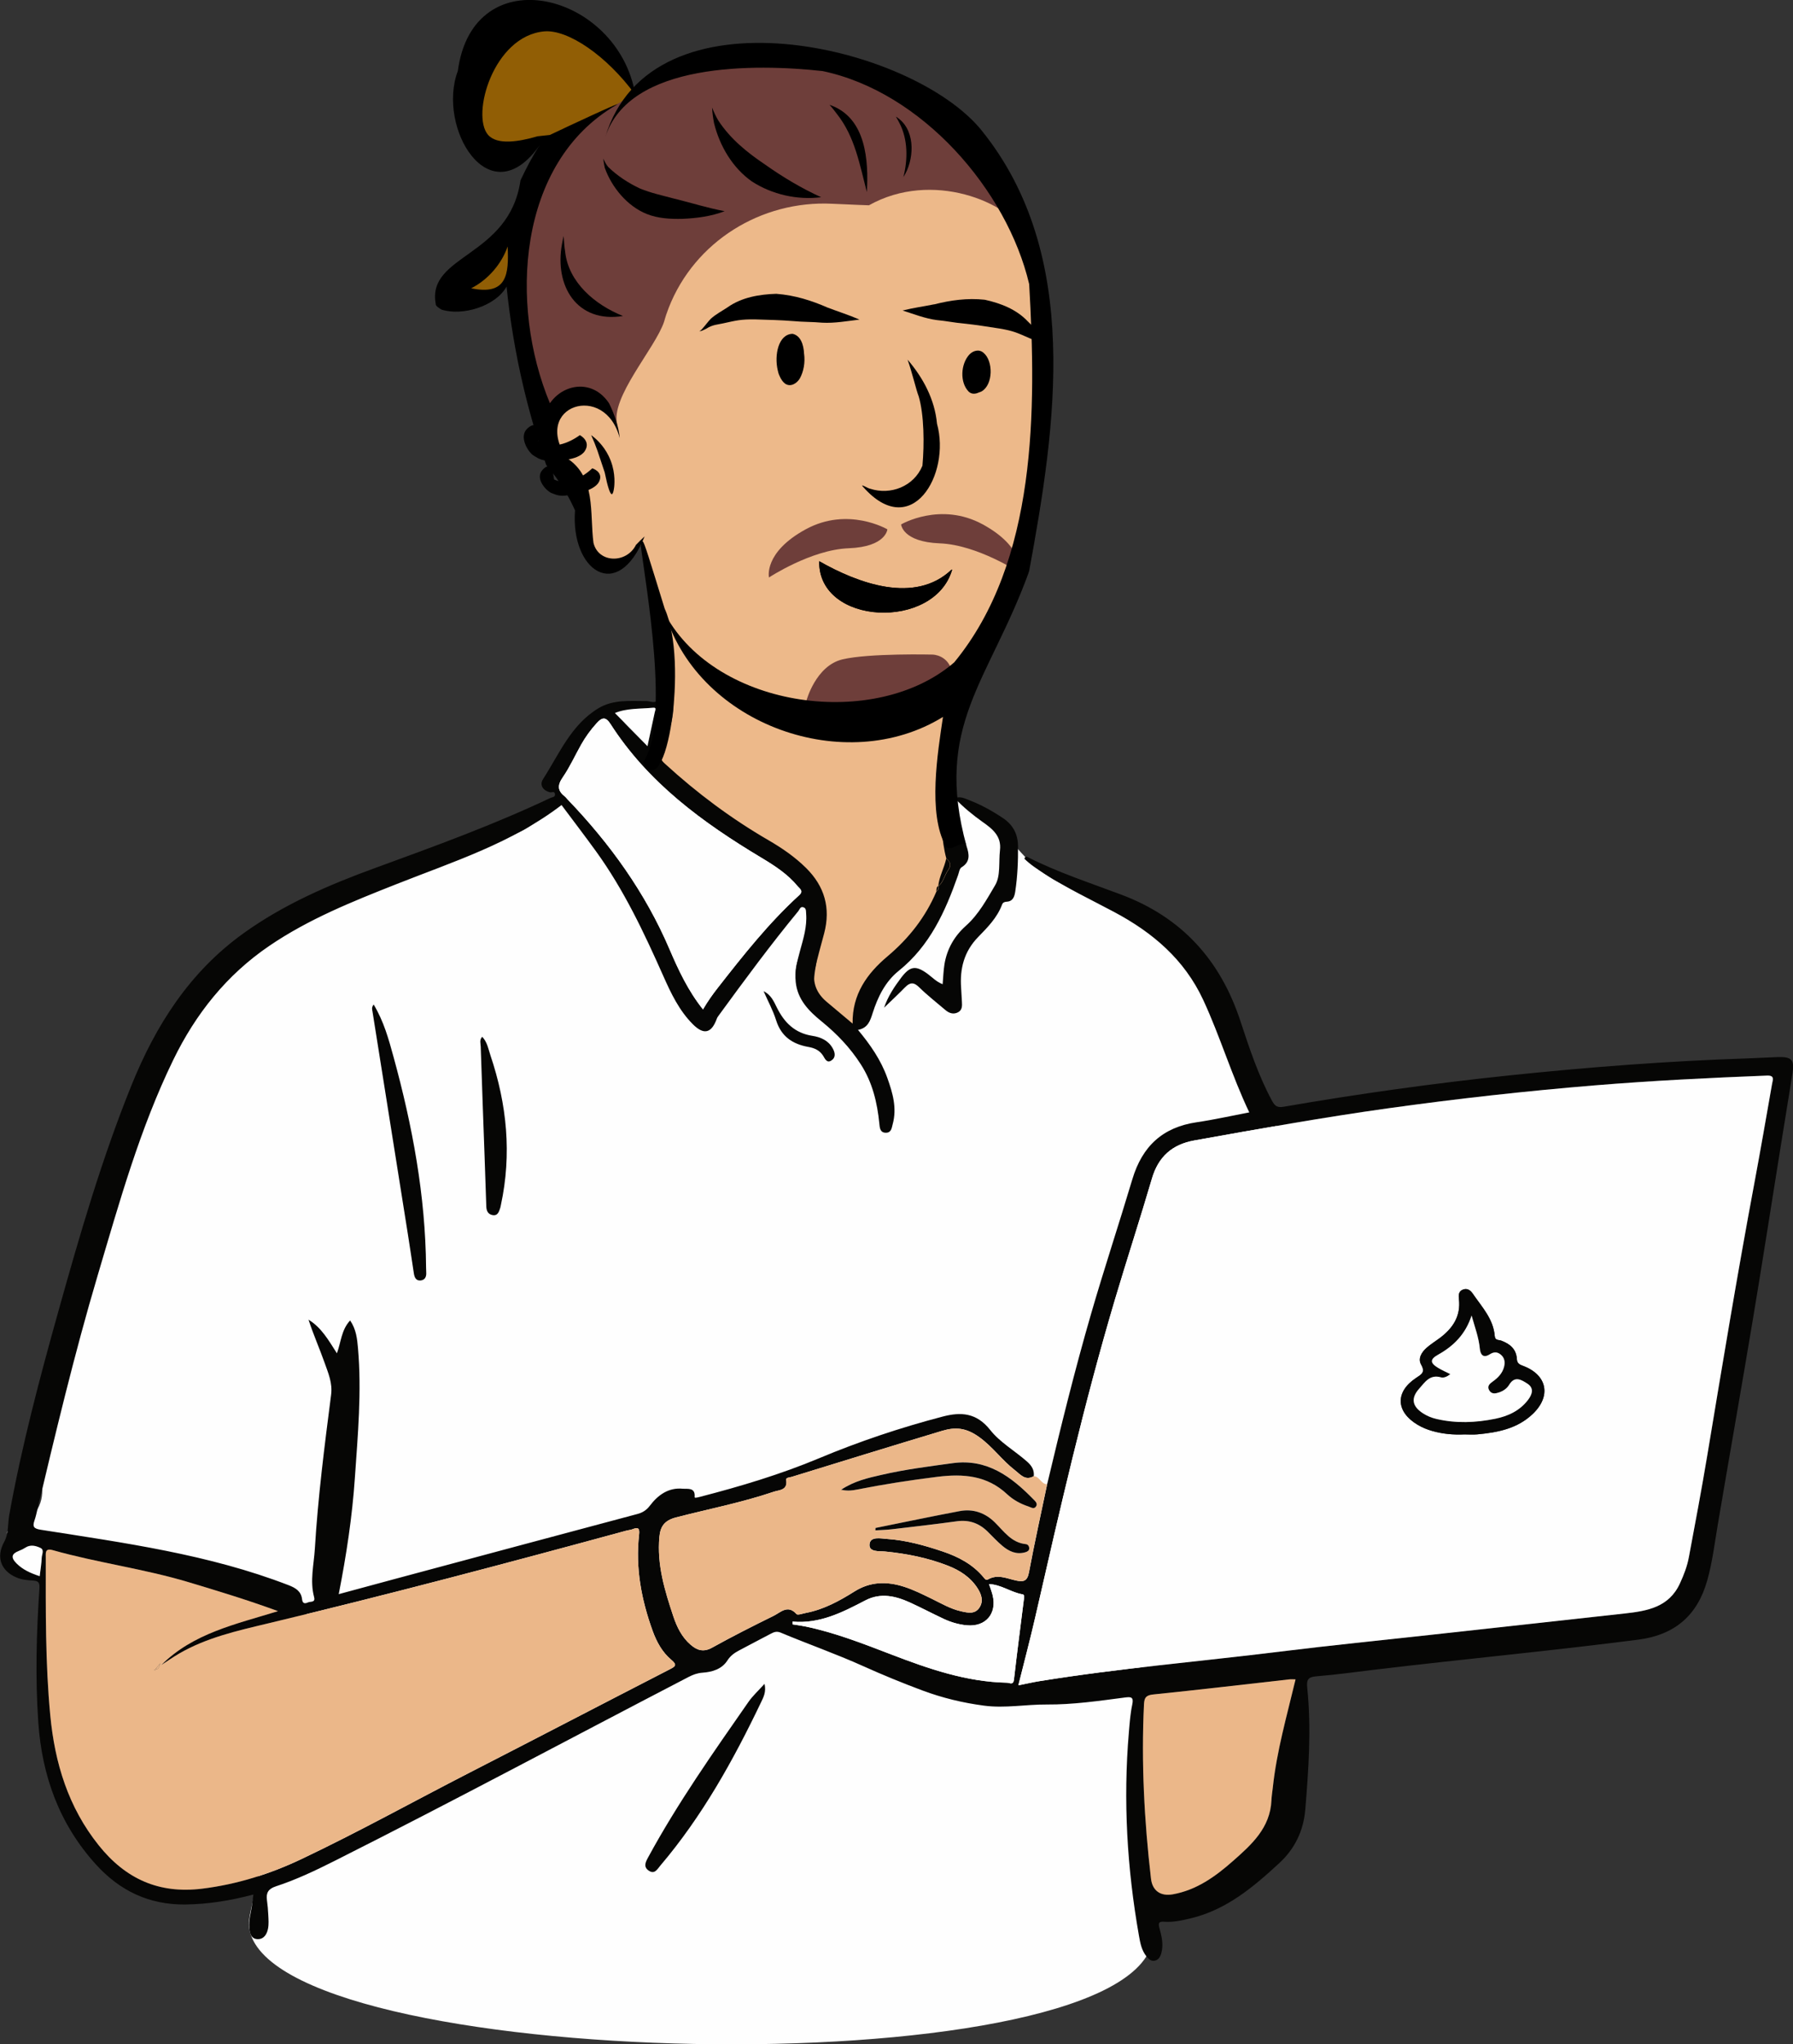 <?xml version="1.0" encoding="UTF-8"?><svg id="Calque_2" xmlns="http://www.w3.org/2000/svg" viewBox="0 0 584.51 666.22"><rect x="0" y="0" width="584.51" height="666.22" fill="#333333" stroke="none"/><defs><style>.cls-1{fill:none;}.cls-1,.cls-2,.cls-3,.cls-4,.cls-5,.cls-6,.cls-7,.cls-8{stroke-width:0px;}.cls-3{fill:#6e3e3a;}.cls-4{fill:#915e05;}.cls-5{fill:#edb98a;}.cls-6{fill:#fefefe;}.cls-7{fill:#ebb789;}.cls-8{fill:#060605;}</style></defs><g id="Calque_8"><path class="cls-6" d="m375.55,633.38c-12.23,47.39-287.85,41.58-294.34-5.2-.22-1.56-.08-2.61.84-7.03,11.98-57.29,26.61-81.91,17.24-96.3-2.49-3.82-4.22-5.73-18.19-9.4-42.48-11.16-78.61-11.26-78.81-15.87-.09-2,6.52-1.87,9.94-7.79,3.13-5.42.66-10.85.02-18.46-.68-8.06,1.19-12.59,4.76-25.27,6.62-23.53,6.57-30.63,10.99-46.51,9.04-32.49,17.02-61.15,39.19-82.4,20.23-19.4,60.51-40.53,86.43-43.95,4.34-.57,19.3-2.1,24.9-12.09.85-1.51,2.82-2.08,3.11-3.39.42-1.86-.89-4.55.55-7.97.91-2.17,6.5-15.48,14.34-17.59,9.59-2.59,15.33,13.54,39.86,32.97,18.81,14.9,29.57,16.63,30.76,26.73,1.28,10.84-10.24,16.21-7.32,26.73,2.52,9.1,13.96,15.29,18.07,12.95,2.99-1.71.14-7.08,4.35-14.41,2.11-3.68,3.46-3.41,9.6-9.81,3.05-3.18,6.94-7.23,10.15-12.51,3.88-6.38,5.28-12.11,6.46-17.06,3.33-14.05,0-18.46,2.91-19.59,2.91-1.13,8.55,3.21,19.68,15.66,5.8,6.49,6.88,7.12,9.45,8.9,7.91,5.48,13.2,5.74,20.4,7.4,10.72,2.46,18.61,8.94,27.1,19.68,3.84,4.86,6.29,8.99,19.04,35.89,6.67,14.06,10,21.1,10.99,23.44,17.2,40.86-41.01,107.25-46.88,177.25-2.99,35.65,1.1,63.36,1.1,63.36,2.45,16.62,4.37,17.45,3.3,21.61Z"/><path class="cls-5" d="m192.6,129.93c9.9-76.56,94.82-107.03,133.18-69.78,0,0,11.86,25.86,13.11,34.53,1.14,7.83-1.38,53.57-1.38,53.57l-10.03,53.43c-24.76,29.08-21.54,40.05-14.97,69.95.25,1.14-4.34,17.19-6.54,22.26s-16.13,20.2-22.71,28.29c-.94,1.16-4.51,17.44-7.14,11.44s-7.76-1.51-10.44-8.79c-1.95-5.3,3.23-18.23,1.38-29.61-2.63-16.17-12.63-16.66-14.93-17.27-8.73-2.3-16.37-13.85-23.07-16.66-7.02-2.95-12.53-11.51-14.76-14.74,9.07-16.7,4.29-21.62,1.68-40.04-4.92-20.92-5.76-28.1-7.11-28.78-1.73-.88-4.1,8.15-14.88,3.84-3.45-8.2-4.55-20.73-9.56-28.36-11.06-7.85-8.43-29.61,8.17-23.29Z"/><path class="cls-3" d="m262.89,228.35s3.02-11.39,11.75-13.47c8.73-2.07,29.4-1.56,29.4-1.56,0,0,5.27.04,6.4,5.99,1.13,5.95-14.63,12.43-14.63,12.43h-24.9l-8.03-3.39Z"/><path class="cls-3" d="m289.28,172.5s-12.82-7.54-26.63,0c-13.81,7.54-11.97,15.69-11.97,15.69,0,0,13.74-9.06,25.98-9.52,12.23-.47,12.62-6.17,12.62-6.17Z"/><path class="cls-3" d="m293.76,170.9s12.82-7.54,26.63,0c13.81,7.54,11.97,15.69,11.97,15.69,0,0-13.74-9.06-25.98-9.52-12.23-.47-12.62-6.17-12.62-6.17Z"/></g><g id="Calque_3"><path class="cls-8" d="m312.27,258.1c-1.8.77-2.08,1.51-1.62,3.36,1.23,4.88,2.9,9.62,4.47,14.39.85,2.57,1.25,5.02-1.67,6.8-.66.4-.82,1.69-1.14,2.59-4.14,11.8-9.19,22.99-19.32,31.13-4.41,3.54-6.83,8.51-8.53,13.84-.75,2.35-1.49,4.82-4.76,5.41,3.99,4.8,7.47,9.79,9.55,15.62,1.76,4.91,3.21,9.85,1.76,15.13-.33,1.21-.41,2.73-2.15,2.77-2.04.04-2.07-1.73-2.2-3.01-.69-6.83-2.23-13.33-6-19.22-3.47-5.43-7.82-9.99-12.8-14.03-4.16-3.38-7.87-7.1-8.46-12.86-.36-3.51.5-6.84,1.41-10.18,1.08-3.95,2.32-7.87,1.99-12.05-.07-.84.09-1.87-.98-2.15-.95-.25-1.15.76-1.59,1.3-9.06,10.98-17.49,22.43-25.88,33.92-.25.34-.52.7-.66,1.09-1.73,4.78-4.23,5.45-7.85,1.81-4.41-4.42-7.08-10.01-9.57-15.62-6.3-14.18-12.89-28.19-22.05-40.82-3.66-5.05-7.46-10.01-11.16-14.97-16.15,12.38-35.31,18.46-53.88,25.8-14.3,5.65-28.57,11.36-41.4,20.1-13.93,9.48-24.01,22.17-31.29,37.14-10.92,22.44-17.57,46.41-24.64,70.21-7.66,25.79-13.88,51.96-20.09,78.13-.15.63-.35,1.25-.55,1.86-.65,1.93-.21,2.57,2.05,2.93,27.32,4.3,54.78,8.01,80.82,18.07,2.29.88,4.1,1.99,4.39,4.58.17,1.51.96,1.46,1.97,1.02.82-.36,2.45.13,1.95-1.74-1.41-5.27-.07-10.53.25-15.76,1.01-16.79,3.15-33.49,5.3-50.17.49-3.79-.91-6.98-2.07-10.27-1.67-4.73-3.71-9.33-5.3-14.18,4.2,2.53,6.51,6.67,9.26,10.95,1.36-3.66,1.43-7.63,4.31-10.7,1.98,2.89,2.29,5.96,2.56,9.04,1.24,14.15-.05,28.24-1.02,42.33-.86,12.55-2.74,25-5.26,37.82,6.16-1.67,12.03-3.26,17.9-4.84,26.48-7.1,52.96-14.22,79.46-21.28,1.74-.46,2.99-1.27,4.1-2.74,2.65-3.49,6.08-5.94,10.69-5.5,1.43.14,4.15-.54,3.88,2.63-.03.38.17.42,1.74.02,13.21-3.42,26.23-7.31,38.88-12.6,13.06-5.47,26.54-9.98,40.27-13.57,5.94-1.55,11.01-1.27,15.5,4.42,3.16,4,8.03,6.77,11.99,10.27,1.49,1.32,2.39,2.73,2.17,4.75-2.78,1.61-4.38-.6-6.17-1.98-4.15-3.2-7.13-7.52-11.55-10.72-4.34-3.15-7.85-3.37-12.14-2.08-16.38,4.92-32.73,9.97-49.07,15.01-.63.2-1.9.19-1.77.96.6,3.44-2.32,3.29-4.06,3.88-10.41,3.52-21.21,5.62-31.83,8.36-3.8.98-5.12,2.94-5.44,6.34-.84,9.04,1.74,17.48,4.54,25.88,1.17,3.51,2.77,6.8,5.65,9.28,2.1,1.81,4.17,2.51,6.98.95,6.58-3.65,13.31-7.06,20.07-10.38,2.28-1.12,4.61-3.77,7.46-.57.39.44,2.03-.18,3.07-.38,5.83-1.11,10.92-3.91,15.86-7.01,5.15-3.23,10.53-3.32,16.13-1.52,3.09.99,5.97,2.44,8.88,3.85,3.19,1.55,6.27,3.4,9.78,4.17,2.11.46,4.43,1.02,5.9-1.2,1.44-2.18.64-4.4-.63-6.37-2.31-3.58-5.74-5.78-9.62-7.3-6.57-2.57-13.4-3.92-20.41-4.62-1.93-.19-5.41.29-5.16-2.38.24-2.64,3.6-1.87,5.69-1.73,6.27.43,12.3,2.11,18.22,4.11,5.06,1.71,9.71,4.14,13.22,8.34.41.49.78,1.16,1.55.72,3.12-1.77,6.1-.26,9.09.38,2.36.51,3.66.28,4.2-2.61,1.8-9.62,3.93-19.18,5.93-28.76,4.42-18.63,9.01-37.21,14.34-55.61,4.25-14.66,9.06-29.15,13.43-43.77,3.23-10.8,9.91-16.98,21.05-18.6,5.62-.82,11.18-2.08,17.07-3.2-5.76-12.1-9.48-24.72-15-36.62-6.16-13.27-16.54-22.04-29.11-28.72-7.59-4.04-15.38-7.73-22.62-12.41-2.32-1.5-4.66-3-6.58-4.91.23-.78.7-.73,1.06-.54,9.79,4.98,20.24,8.37,30.48,12.22,19.79,7.44,32.32,21.31,38.87,41.18,2.92,8.87,5.85,17.76,10.33,26.05.93,1.72,1.79,2.26,3.73,1.92,24.31-4.2,48.74-7.62,73.28-10.19,25.95-2.72,51.95-4.72,78.03-5.58,3.23-.11,6.45-.32,9.68-.42,4.72-.16,5.64.84,4.92,5.4-1.32,8.3-2.69,16.59-4.02,24.89-2.99,18.6-5.87,37.23-8.98,55.81-3.69,22.09-7.59,44.14-11.33,66.21-1.04,6.15-1.77,12.36-3.49,18.39-3.25,11.36-10.61,17.62-22.46,19.15-28.43,3.67-56.96,6.32-85.42,9.73-6.52.78-13.04,1.69-19.58,2.22-2.78.23-3.14,1.26-2.89,3.77,1.36,13.25.45,26.49-.65,39.71-.57,6.83-3.4,12.7-8.41,17.33-8.49,7.85-17.28,15.28-28.97,18.06-2.85.68-5.69,1.32-8.61,1.1-1.76-.13-1.99.44-1.57,1.99.73,2.7,1.42,5.4.63,8.26-.36,1.28-.97,2.24-2.23,2.46-1.16.2-1.97-.62-2.67-1.5-1.54-1.94-1.97-4.29-2.38-6.62-3.89-21.99-5.19-44.1-3.29-66.38.26-3.01.47-6.04,1.1-8.98.55-2.55-.47-2.55-2.42-2.3-8.45,1.1-16.93,2.34-25.44,2.28-6.83-.05-13.61,1.28-20.47.37-6.88-.91-13.57-2.52-20.03-4.93-6.54-2.44-13.02-5.09-19.38-7.96-8.83-3.98-17.96-7.17-26.88-10.91-1.36-.57-2.28-.13-3.3.41-3.43,1.78-6.85,3.61-10.27,5.41-1.51.8-2.78,1.69-3.79,3.26-1.81,2.83-4.94,3.76-8.11,3.98-1.69.12-3.09.64-4.54,1.39-38.46,19.97-76.66,40.45-115.38,59.93-6.24,3.14-12.55,6.15-19.2,8.32-2.43.8-3.2,2.12-2.88,4.46.22,1.6.37,3.22.44,4.83.07,1.5.2,3.06-.09,4.51-.35,1.75-1.32,3.43-3.35,3.4-2.25-.04-2.57-2.04-2.75-3.76-.25-2.38.52-4.69.84-7.03.16-1.16.3-2.32.49-3.75-7.5,1.97-14.75,3.16-22.23,3.24-11.79.12-21.32-4.47-29.1-13.05-11.93-13.15-17.59-28.87-18.79-46.38-1-14.55-.61-29.1.38-43.63.13-1.98-.44-2.4-2.16-2.51-1.81-.11-3.64-.27-5.36-1.01-5.14-2.21-6.67-6.7-3.97-11.6,1.5-2.73,1.12-5.85,1.65-8.79,4.05-22.47,9.9-44.5,16.04-66.46,6.92-24.75,14.07-49.42,23.71-73.31,7.96-19.75,19.01-37.12,36.61-49.76,13.15-9.45,27.82-15.77,42.91-21.28,19.28-7.03,38.58-14.04,57.15-22.83.58-.27,1.68-.22,1.47-1.33-.19-1-1.04-.37-1.58-.5-2.37-.58-3.52-2.41-2.3-4.3,5.31-8.25,9.13-17.73,18.08-23.11,4.86-2.92,10.33-2.31,15.67-2.33,1.38,0,3.05,1.24,4.08-1.17l3.75,1.53-2.08,16.63c-1.55,1.58-1.04,2.26.29,3.48,10.37,9.49,21.57,17.85,33.75,24.91,4.38,2.54,8.55,5.4,12.19,9,6.06,5.99,8.07,13.04,5.92,21.29-1.03,3.95-2.2,7.88-3.04,11.87-.88,4.14.53,7.65,3.75,10.39,2.77,2.35,5.56,4.68,8.56,7.19-.18-9.56,4.72-16.33,11.35-21.91,6.98-5.88,12.41-12.77,15.97-21.16.61-.45.91-1.02.69-1.79,0,0-.05.09-.05.09,1.7-1.36,1.99-3.57,3.19-5.23,1.09-1.51.79-2.71-.59-3.78-1.57-5.59-1.79-13.81-2.48-19.59l6.29-2.1Zm19.72,291.11c2.68-.53,4.78-1.02,6.9-1.36,26.08-4.22,52.41-6.41,78.61-9.65,16.26-2.01,32.56-3.64,48.85-5.43,21.1-2.33,42.21-4.65,63.31-6.97,7.34-.81,14.43-2.03,18-9.8,1.26-2.75,2.35-5.57,2.91-8.53,2.06-11,4.14-22,5.98-33.04,4.93-29.63,9.84-59.27,15.36-88.8,2.02-10.8,3.89-21.62,5.79-32.44.22-1.28.93-2.78-1.65-2.68-18.75.73-37.49,1.65-56.2,3.19-22.55,1.85-45.04,4.35-67.46,7.49-21.12,2.95-42.1,6.71-63.09,10.47-7.14,1.28-11.68,5.27-13.76,12.38-3.87,13.2-8.15,26.28-12.07,39.47-10.12,34.05-18.01,68.65-25.92,103.26-1.69,7.4-3.64,14.73-5.56,22.43Zm-241.35-24.15c-10.03-3.67-19.57-6.56-29.12-9.43-14.57-4.37-29.7-6.33-44.33-10.45-2.59-.73-2.27.95-2.27,2.41,0,17.16-.16,34.33,1.47,51.44,1.47,15.53,5.85,29.91,15.8,42.35,8.74,10.93,19.6,15.86,33.7,14.12,11.38-1.4,22.08-4.77,32.34-9.64,18.59-8.81,36.58-18.81,54.88-28.2,21.75-11.15,43.42-22.45,65.16-33.62,1.82-.94,2.65-1.4.58-3.12-2.95-2.46-4.78-5.82-6.08-9.4-3.68-10.15-5.66-20.57-4.43-31.41.24-2.15-.36-2.48-2.18-1.74-.59.24-1.27.26-1.89.43-38.96,10.61-77.99,20.95-117.27,30.34-9.83,2.35-19.74,4.59-28.62,9.75-1.98,1.15-3.86,2.48-5.78,3.72,10.36-10.35,24.18-13.27,38.03-17.55Zm138.54-196.1c1.58-2.71,3.2-4.97,4.93-7.17,8.24-10.53,16.52-21.01,26.43-30.05,1.54-1.4.14-2.13-.47-2.88-3.26-3.99-7.53-6.74-11.88-9.34-19.1-11.44-36.86-24.4-49.13-43.52-1.6-2.5-2.78-2.25-4.49-.37-1.97,2.16-3.68,4.51-5.11,7.05-2.01,3.56-3.7,7.33-6.01,10.68-1.77,2.56-1.68,4.34.67,6.19.33.26.59.63.89.94,13.84,14.41,25.36,30.38,33.26,48.85,2.92,6.82,6.06,13.56,10.92,19.63Zm193.17,218.34c-.76,0-1.39-.06-2.01,0-14.77,1.65-29.53,3.4-44.31,4.91-2.37.24-2.97.97-3.08,3.22-.91,19,.09,37.92,2.28,56.79.46,3.97,3.13,5.84,7.15,5.12,7.74-1.39,13.83-5.8,19.53-10.81,6.09-5.37,12.2-10.8,12.59-19.83.06-1.4.3-2.78.45-4.18,1.27-11.92,4.6-23.41,7.41-35.22Zm-163.98-18.84c0,.3.02.6.03.9,1.43.23,2.87.41,4.29.71,9.62,2.01,18.73,5.59,27.85,9.09,12.19,4.68,24.48,8.95,37.74,9.21.89.02,2.05.94,2.28-1.05.98-8.57,2.11-17.11,3.17-25.67.09-.72.39-1.95-.33-2.07-3.75-.61-6.94-3.17-10.97-3.35.46,1.41.91,2.52,1.18,3.66,1.44,6-2.28,10.34-8.41,9.78-2.59-.24-5.09-.96-7.44-2.05-3.7-1.72-7.31-3.64-11.02-5.34-4.74-2.17-9.64-3.32-14.6-.74-7.45,3.87-14.88,7.72-23.76,6.92Zm-47.28-285.33c.81-3.75,1.59-7.31,2.34-10.88.13-.61.85-1.73-.54-1.59-4.2.41-8.52.1-12.42,1.73,3.53,3.57,6.97,7.05,10.62,10.74ZM12.94,513.65c.25-2.19.59-4.11.66-6.03.04-1.07.94-2.54-.44-3.18-1.51-.7-3.23-1.16-4.89-.07-.62.4-1.3.73-1.99,1-2.53.97-2.83,2.17-.88,4.14,2.01,2.02,4.55,3.16,7.54,4.15Z"/><path class="cls-7" d="m341.34,483.69c-2,9.58-4.14,19.14-5.93,28.76-.54,2.89-1.84,3.12-4.2,2.61-2.99-.64-5.97-2.15-9.09-.38-.77.44-1.14-.24-1.55-.72-3.51-4.2-8.16-6.63-13.22-8.34-5.93-2-11.95-3.68-18.22-4.11-2.09-.14-5.45-.92-5.69,1.73-.25,2.67,3.23,2.19,5.16,2.38,7.01.7,13.85,2.05,20.41,4.62,3.89,1.52,7.31,3.72,9.62,7.3,1.28,1.97,2.07,4.19.63,6.37-1.47,2.22-3.79,1.66-5.9,1.2-3.51-.77-6.59-2.62-9.78-4.17-2.9-1.42-5.79-2.86-8.88-3.85-5.6-1.8-10.98-1.7-16.13,1.52-4.94,3.1-10.04,5.9-15.86,7.01-1.05.2-2.68.82-3.07.38-2.84-3.2-5.18-.55-7.46.57-6.76,3.32-13.49,6.73-20.07,10.38-2.81,1.56-4.88.86-6.98-.95-2.88-2.48-4.48-5.77-5.65-9.28-2.8-8.39-5.38-16.84-4.54-25.88.32-3.39,1.64-5.35,5.44-6.34,10.62-2.74,21.42-4.83,31.83-8.36,1.74-.59,4.66-.44,4.06-3.88-.13-.77,1.14-.76,1.77-.96,16.35-5.04,32.69-10.08,49.07-15.01,4.29-1.29,7.8-1.07,12.14,2.08,4.41,3.2,7.4,7.51,11.55,10.72,1.79,1.39,3.39,3.59,6.17,1.98,1.94.05,2.39,2.57,4.34,2.61Zm-67.13,1.77c2.23.49,3.77.22,5.28-.08,8.67-1.69,17.38-3.06,26.15-4.14,8.35-1.03,16.08-.46,22.64,5.66,1.95,1.82,4.37,3.15,6.96,4.01.77.25,1.7.97,2.39.13.84-1.02-.17-1.85-.77-2.47-7.21-7.38-15.09-13.31-26.3-11.77-7.79,1.07-15.6,2.06-23.26,3.83-4.31,1-8.7,1.93-13.09,4.81Zm11.19,12.48c-.02.26-.03.53-.05.79,1.8-.12,3.62-.15,5.41-.36,7.05-.83,14.11-1.63,21.15-2.6,3.95-.54,7.21.58,10,3.32,1.62,1.58,3.15,3.27,4.88,4.71,2.13,1.77,4.54,2.91,7.44,2.07.65-.19,1.26-.5,1.28-1.24.01-.69-.42-1.34-1.1-1.41-4.69-.47-7.13-4.12-10.07-7.05-3.22-3.2-7.11-4.54-11.51-3.71-9.16,1.71-18.29,3.65-27.43,5.49Z"/><path class="cls-8" d="m288.21,328.38c1.26-3.69,3.32-6.78,5.56-9.75,2.91-3.85,4.77-4.09,8.63-1.26,1.52,1.12,2.83,2.58,4.9,3.37.2-2.33.26-4.46.6-6.55.82-4.96,3.24-9.15,6.95-12.46,4.2-3.73,6.84-8.66,9.58-13.28,1.8-3.04,1.11-7.53,1.56-11.37.55-4.65-2.51-7-5.76-9.29-2.8-1.97-6.4-4.87-8.86-7.58,1.36-.97,3.59.17,4.6.56,3.93,1.51,7.58,3.55,11.07,5.89,3.17,2.13,4.79,5.19,4.83,9,.05,4.96-.16,9.92-.9,14.83-.24,1.63-.71,3.26-2.81,3.37-.73.04-1.24.25-1.5.95-1.59,4.27-4.75,7.43-7.81,10.58-4.56,4.69-5.99,10.27-5.53,16.57.11,1.5.17,3.01.26,4.52.08,1.32.12,2.68-1.26,3.41-1.53.8-2.93.29-4.16-.76-2.87-2.45-5.86-4.77-8.54-7.41-1.74-1.71-2.98-1.6-4.57.02-2.22,2.28-4.55,4.44-6.84,6.65Z"/><path class="cls-8" d="m121.82,327.37c3.31,5.5,4.89,11.3,6.47,17.06,6.17,22.48,10.42,45.28,10.61,68.69,0,.54.02,1.08.05,1.61.09,1.37-.44,2.43-1.86,2.56-1.49.13-1.98-1.05-2.17-2.3-.66-4.25-1.27-8.51-1.95-12.76-3.84-24.22-7.7-48.43-11.55-72.65-.09-.59-.37-1.22.38-2.21Z"/><path class="cls-8" d="m249.23,548.73c.62,2.65-.36,4.41-1.18,6.12-9.03,18.87-19.15,37.07-32.77,53.1-1.02,1.2-1.87,3-3.84,1.63-1.78-1.24-.96-2.81-.16-4.28,9.62-17.71,21.21-34.15,32.7-50.65,1.39-2,3.24-3.67,5.25-5.91Z"/><path class="cls-8" d="m157.2,337.88c1.67,1.74,2.01,4.04,2.7,6.1,5.37,15.93,6.96,32.15,3.39,48.71-.07.32-.11.64-.21.94-.42,1.23-.8,2.67-2.52,2.35-1.47-.27-1.99-1.37-2.03-2.87-.35-10.89-.76-21.77-1.15-32.66-.23-6.47-.46-12.93-.67-19.4-.03-1.03-.49-2.13.49-3.18Z"/><path class="cls-8" d="m248.93,323.02c2.42,1.17,3.33,3.33,4.33,5.34,2.44,4.92,5.88,8.32,11.56,9.2,2.67.41,5.19,1.47,6.64,4.07.81,1.45,1.07,3.01-.47,3.99-1.47.93-2.06-.63-2.65-1.56-1.14-1.8-2.84-2.53-4.81-2.88-5.14-.91-8.84-3.38-10.51-8.67-1.03-3.27-2.7-6.33-4.09-9.49Z"/><path class="cls-8" d="m308.46,279.79c1.39,1.07,1.68,2.28.59,3.78-1.2,1.66-1.49,3.87-3.19,5.23.29-3.17,1.98-5.94,2.6-9.01Z"/><path class="cls-8" d="m305.9,288.71c.21.77-.09,1.34-.69,1.79.15-.63-.05-1.4.69-1.79Z"/><path class="cls-6" d="m331.98,549.21c1.92-7.7,3.87-15.04,5.56-22.43,7.91-34.6,15.8-69.21,25.92-103.26,3.92-13.19,8.19-26.27,12.07-39.47,2.09-7.11,6.62-11.1,13.76-12.38,20.99-3.76,41.97-7.52,63.09-10.47,22.42-3.13,44.9-5.63,67.46-7.49,18.7-1.53,37.44-2.46,56.2-3.19,2.58-.1,1.88,1.4,1.65,2.68-1.9,10.82-3.77,21.64-5.79,32.44-5.53,29.53-10.43,59.16-15.36,88.8-1.84,11.04-3.92,22.04-5.98,33.04-.55,2.96-1.64,5.78-2.91,8.53-3.56,7.77-10.66,8.99-18,9.8-21.1,2.32-42.21,4.64-63.31,6.97-16.28,1.79-32.59,3.42-48.85,5.43-26.2,3.24-52.53,5.43-78.61,9.65-2.12.34-4.22.83-6.9,1.36Zm145.43-81.75c1.4,0,2.81.11,4.2-.02,6.61-.61,13.02-1.83,18.08-6.67,6.05-5.78,4.72-12.65-3.1-15.62-1.21-.46-2.02-.78-2.1-2.27-.18-3.22-2.26-4.93-5.09-5.98-.8-.3-2,0-2.12-1.49-.44-5.6-4.22-9.51-7.17-13.83-.81-1.19-1.87-1.87-3.29-1.28-1.34.55-1.37,1.79-1.22,3.03.66,5.54-1.95,9.5-6.16,12.66-1.46,1.1-3.04,2.06-4.4,3.27-1.61,1.43-2.88,3.48-1.76,5.44,1.45,2.54.13,3.18-1.65,4.36-6.88,4.56-6.61,11.01.52,15.27,1.48.88,3.05,1.52,4.72,2,3.46.99,6.97,1.3,10.54,1.13Z"/><path class="cls-7" d="m90.63,525.05c-13.85,4.27-27.68,7.2-38.03,17.55,1.92-1.25,3.8-2.57,5.78-3.72,8.88-5.16,18.79-7.4,28.62-9.75,39.28-9.38,78.31-19.72,117.27-30.34.62-.17,1.3-.19,1.89-.43,1.83-.74,2.43-.41,2.18,1.74-1.23,10.83.75,21.26,4.43,31.41,1.3,3.58,3.13,6.94,6.08,9.4,2.06,1.72,1.24,2.19-.58,3.12-21.74,11.17-43.41,22.47-65.16,33.62-18.3,9.38-36.29,19.38-54.88,28.2-10.26,4.86-20.96,8.24-32.34,9.64-14.1,1.74-24.96-3.19-33.7-14.12-9.95-12.43-14.32-26.82-15.8-42.35-1.63-17.11-1.48-34.28-1.47-51.44,0-1.46-.32-3.14,2.27-2.41,14.62,4.12,29.76,6.08,44.33,10.45,9.55,2.87,19.09,5.76,29.12,9.43Zm-40.06,18.87c.94.24,1.22-.3,1.72-1.88-.91,1.07-1.28,1.5-1.65,1.92-.15.09-.29.18-.44.27.13.04.25.08.38.12,0-.15,0-.3-.01-.45Z"/><path class="cls-6" d="m229.17,328.95c-4.86-6.08-8-12.81-10.92-19.63-7.9-18.47-19.42-34.44-33.26-48.85-.3-.31-.55-.68-.89-.94-2.35-1.84-2.44-3.63-.67-6.19,2.31-3.35,4-7.12,6.01-10.68,1.43-2.54,3.14-4.88,5.11-7.05,1.72-1.88,2.89-2.13,4.49.37,12.27,19.11,30.04,32.08,49.13,43.52,4.35,2.61,8.62,5.36,11.88,9.34.61.75,2.01,1.48.47,2.88-9.91,9.04-18.2,19.53-26.43,30.05-1.73,2.2-3.35,4.47-4.93,7.17Z"/><path class="cls-7" d="m422.34,547.28c-2.81,11.81-6.14,23.3-7.41,35.22-.15,1.39-.39,2.78-.45,4.18-.39,9.03-6.5,14.47-12.59,19.83-5.69,5.02-11.79,9.42-19.53,10.81-4.02.72-6.69-1.14-7.15-5.12-2.19-18.87-3.19-37.79-2.28-56.79.11-2.26.71-2.98,3.08-3.22,14.78-1.51,29.55-3.25,44.31-4.91.62-.07,1.25,0,2.01,0Z"/><path class="cls-6" d="m258.36,528.45c8.88.8,16.31-3.05,23.76-6.92,4.97-2.58,9.86-1.43,14.6.74,3.71,1.7,7.32,3.62,11.02,5.34,2.35,1.09,4.85,1.81,7.44,2.05,6.14.56,9.86-3.78,8.41-9.78-.28-1.14-.72-2.25-1.18-3.66,4.03.18,7.22,2.74,10.97,3.35.72.12.42,1.35.33,2.07-1.06,8.56-2.19,17.1-3.17,25.67-.23,1.98-1.39,1.06-2.28,1.05-13.27-.26-25.55-4.53-37.74-9.21-9.13-3.5-18.24-7.08-27.85-9.09-1.42-.3-2.86-.47-4.29-.71,0-.3-.02-.6-.03-.9Z"/><path class="cls-6" d="m211.08,243.11c-3.65-3.69-7.09-7.17-10.62-10.74,3.9-1.63,8.22-1.32,12.42-1.73,1.39-.13.66.98.54,1.59-.75,3.57-1.53,7.13-2.34,10.88Z"/><path class="cls-6" d="m12.94,513.65c-3-.98-5.53-2.13-7.54-4.15-1.96-1.97-1.65-3.17.88-4.14.69-.26,1.37-.59,1.99-1,1.66-1.09,3.38-.63,4.89.07,1.38.64.48,2.12.44,3.18-.07,1.92-.4,3.83-.66,6.03Z"/><path class="cls-8" d="m274.22,485.46c4.39-2.88,8.78-3.82,13.09-4.81,7.66-1.78,15.47-2.76,23.26-3.83,11.2-1.54,19.09,4.39,26.3,11.77.61.62,1.61,1.45.77,2.47-.69.84-1.61.12-2.39-.13-2.59-.85-5.02-2.19-6.96-4.01-6.55-6.12-14.29-6.69-22.64-5.66-8.77,1.08-17.48,2.44-26.15,4.14-1.51.3-3.05.57-5.28.08Z"/><path class="cls-8" d="m285.41,497.94c9.14-1.84,18.26-3.77,27.43-5.49,4.4-.82,8.29.52,11.51,3.71,2.95,2.92,5.38,6.58,10.07,7.05.68.07,1.12.71,1.1,1.41-.02.74-.62,1.05-1.28,1.24-2.91.85-5.32-.3-7.44-2.07-1.73-1.44-3.27-3.13-4.88-4.71-2.8-2.74-6.05-3.86-10-3.32-7.03.97-14.09,1.77-21.15,2.6-1.79.21-3.61.25-5.41.36.02-.26.03-.53.05-.79Z"/><path class="cls-8" d="m477.41,467.45c-3.57.16-7.08-.14-10.54-1.13-1.67-.48-3.24-1.12-4.72-2-7.13-4.26-7.41-10.71-.52-15.27,1.78-1.18,3.09-1.82,1.65-4.36-1.12-1.96.16-4.01,1.76-5.44,1.36-1.21,2.94-2.17,4.4-3.27,4.21-3.17,6.82-7.12,6.16-12.66-.15-1.23-.11-2.47,1.22-3.03,1.42-.59,2.48.09,3.29,1.28,2.95,4.32,6.73,8.23,7.17,13.83.12,1.48,1.32,1.19,2.12,1.49,2.84,1.05,4.91,2.76,5.09,5.98.08,1.49.89,1.81,2.1,2.27,7.82,2.97,9.15,9.84,3.1,15.62-5.06,4.84-11.47,6.05-18.08,6.67-1.39.13-2.8.02-4.2.02Zm-4.63-19.64c-.96.79-2.11,1.31-3.06,1.04-3.62-1.04-5.21,1.6-7.08,3.69-2.75,3.08-2.33,5.72,1.17,8,1.36.89,2.83,1.5,4.42,1.87,6.42,1.5,12.84,1.24,19.23-.06,4.2-.86,7.98-2.62,10.66-6.14,1.35-1.77,2.08-3.84-.22-5.31-1.88-1.2-4.1-2.67-5.93.38-.73,1.22-1.94,2.03-3.3,2.49-1.14.39-2.4.64-3.18-.65-.83-1.38.12-2.18,1.13-2.9,1.71-1.21,3.14-2.68,3.68-4.75.4-1.53.21-3.02-1.16-4.1-1.16-.91-2.24-.82-3.53,0-2.04,1.29-3.01.17-3.2-1.87-.34-3.59-1.6-6.93-2.69-10.79-1.97,6.09-5.83,9.92-10.9,12.75-2.72,1.52-2.68,2.69-.02,4.31,1.25.76,2.61,1.35,3.97,2.04Z"/><path class="cls-7" d="m50.64,543.97c.37-.43.73-.86,1.65-1.92-.49,1.57-.78,2.12-1.72,1.88,0,0,.07.05.07.05Z"/><path class="cls-7" d="m50.57,543.92c0,.15,0,.3.01.45-.13-.04-.25-.08-.38-.12.15-.09.29-.18.44-.27,0,0-.07-.05-.07-.05Z"/><path class="cls-6" d="m472.78,447.81c-1.35-.69-2.71-1.28-3.97-2.04-2.66-1.62-2.7-2.79.02-4.31,5.07-2.84,8.93-6.67,10.9-12.75,1.09,3.86,2.35,7.2,2.69,10.79.19,2.03,1.16,3.16,3.2,1.87,1.28-.81,2.36-.9,3.53,0,1.38,1.08,1.57,2.57,1.16,4.1-.54,2.07-1.97,3.54-3.68,4.75-1.01.72-1.96,1.53-1.13,2.9.78,1.29,2.03,1.04,3.18.65,1.35-.46,2.57-1.27,3.3-2.49,1.83-3.05,4.05-1.59,5.93-.38,2.3,1.47,1.57,3.54.22,5.31-2.68,3.52-6.46,5.28-10.66,6.14-6.39,1.3-12.81,1.56-19.23.06-1.59-.37-3.06-.99-4.42-1.87-3.5-2.29-3.92-4.93-1.17-8,1.87-2.09,3.46-4.73,7.08-3.69.95.27,2.1-.25,3.06-1.04Z"/><path class="cls-3" d="m220.76,21.97c21.91-8.07,47.73-9.71,67.69,4.41,17.38,2.71,38.7,35.71,45.98,49.99-5.57-10.54-30.57-21.01-51.16-9.47,0,0-5.41-.18-11.93-.5-23.16-1.15-44.87,12.28-53.33,33.87-.6,1.54-1.11,3.05-1.51,4.54-2.88,8.7-17.72,24.83-15.26,33.61-2.94-10.55-17.78-5.77-21.93-6.18-4.07-.4-3.07-3.75-8.44-21.77,0,0-1.95-25.95-1.95-25.95l10.53-37.85,41.32-24.69Z"/><polygon class="cls-4" points="176.32 45.94 169.85 50.19 159.33 47.27 153.04 35.16 154.92 14.44 171.69 2.04 192.47 12.36 207.32 30.33 195.17 37.41 176.32 45.94"/><polygon class="cls-4" points="168.52 85.62 163.42 93.91 150.05 98.07 149.37 93.56 169.54 74.32 168.52 85.62"/><path class="cls-1" d="m223.57,211.44h0c.05.09.1.19.14.28l.37.72h0c.13.24.24.49.38.73h0c.92,1.56,1.89,3.1,2.99,4.53h0c.89,1.15,1.85,2.26,2.91,3.24h0c.73.67,1.54,1.26,2.36,1.83h0c.79.55,1.62,1.07,2.47,1.53h0c.81.43,1.65.81,2.51,1.15h0c.8.32,1.62.59,2.45.83h0c.88.26,1.79.45,2.68.65l2.61.56,2.72.67,2.8.84,2.82.99,2.77,1.05,2.98.98,2.7.77,2.71.62,2.81.59h0c.87.17,1.75.35,2.63.46h0c.85.11,1.7.17,2.55.21h0c.85.03,1.71,0,2.56,0l2.56-.07,2.4-.17,2.26-.26,2.27-.25,2.1-.36,1.98-.42,2.01-.54,1.96-.61h0c.61-.19,1.23-.36,1.83-.58h0c.58-.21,1.15-.46,1.71-.71h0c.52-.23,1.03-.47,1.53-.74h0c.5-.27.99-.58,1.47-.89h0c.46-.3.9-.65,1.36-.95h0c.46-.3.94-.59,1.43-.84h0c.45-.23.93-.41,1.4-.61l1.33-.53h0c.39-.16.79-.3,1.17-.48h0c.38-.18.76-.37,1.12-.58h0c.35-.2.69-.43,1.03-.65l1.06-.69,1.07-.79,1.06-.84.86-.71.71-.58.61-.49h0c.18-.14.37-.26.55-.4"/><path class="cls-2" d="m335.51,92.59c-7.26-30.7-34.97-62.64-67.35-69.43-21.81-2.4-63.06-3.01-70.86,21.59,14.8-49.96,99.96-30.43,122.72-2.22,32.68,40.52,24.18,96.32,15.49,143.52,0,0,0-.02,0-.03-.25.91-.83,2.41-.1.39-12.97,35.7-31.16,49.98-20.3,89.43-.76-2.76-5.48,2.31-6.83-.14-5.87-10.61-2.61-30.41-.87-42.07-31.81,19.63-79.29,2.59-90.44-33.22,16.81,30.65,68.54,37.54,94.11,15.44,27.09-32.95,26.76-82.57,24.43-123.26Z"/><path class="cls-2" d="m144.12,101.02s-.12-.07-.21-.12c-.01,0-.03,0-.04-.01.13.07.2.11.26.14Z"/><path class="cls-2" d="m144.12,101.02c.08.05.09.05,0,0h0Z"/><path class="cls-2" d="m169.69,58.79s0,0,0,0c0,0,0-.02,0-.03,0,.01,0,.02,0,.03Z"/><path class="cls-2" d="m207.27,177.68c-3.12,6.01-12.18,5.88-13.8-.77-1.28-9.67.95-21.43-8.72-27.65-11.54-17.07,12.55-24.93,17.28-6.47-.35-3.9-1.72-7.75-3.42-11.25-.45-.73-2.81-4.4-7.37-5.33-4.43-.9-9.16,1.15-11.97,5.2-13.33-31.97-10.69-78.38,21.55-97.14,3.6-2.1-16.18,7.13-21.56,9.71l-4.01.43c-6.09,1.78-13.18,2.95-16.15-.47-5.6-6.46,1.75-32.2,18.29-33.71,7.66-.7,20.32,7.8,29.72,20.66-5.5-33.15-52.83-45.31-57.86-7.75-6.92,18.31,10.25,47.6,26.68,24.17-2.4,3.65-4.37,7.52-6.25,11.46-3.64,25.18-30.69,24.12-27.62,40.35-.16.52,1.23,1.4,1.84,1.76,6.81,2.22,17.67-1.07,21.24-7.49,1.02,10.02,2.76,21.27,5.66,33.4,2.17,9.05,4.67,17.32,7.28,24.77,2.06,2.39,4.28,5.34,6.37,8.91,1.2,2.05,2.19,4.03,3.01,5.87-1.51,19.42,13.8,30.55,22.68,8.47-1.01.9-1.96,1.86-2.89,2.83Zm-53.67-83.73c5.5-2.79,9.94-7.96,11.89-13.64.42,8.97-.12,16.08-11.89,13.64Z"/><path class="cls-2" d="m195.57,149.3c-.48-1.55-1.05-3.19-1.73-4.88-.37-.91-.74-1.78-1.12-2.62,1.38,1.01,3.91,3.16,5.69,6.78,2.16,4.38,1.99,8.42,1.81,10.14-.19,1.52-.44,2.29-.76,2.32-.57.05-1.35-2.31-2.33-7.09-.52-1.55-1.03-3.1-1.55-4.64Z"/><path class="cls-2" d="m269.94,100.3c-5.42-2.38-10.84-4.09-16.86-4.55-5.53.16-11.29,1.14-15.9,4.4-1.84,1.23-3.83,2.25-5.47,3.74-.91.93-1.64,1.99-2.51,2.95-.36.39-.64.9-1.21.97.52.23.97-.11,1.44-.3.5-.21.96-.47,1.43-.76,1.75-.93,2.95-.96,4.81-1.36,4.3-.93,5.66-1.37,10.59-1.3,4.13.14,8.25.21,12.37.55,3.13.3,6.28.23,9.42.52,4.07.22,8.11-.54,12.15-1.01-3.61-1.57-7.07-2.63-10.25-3.86Z"/><path class="cls-2" d="m304.48,99.21c5.47-1.39,10.84-2.13,16.54-1.53,5.13,1.13,10.34,3.1,14.08,7.11,1.5,1.53,3.19,2.89,4.46,4.64.69,1.07,1.18,2.25,1.83,3.34.26.44.44,1,.96,1.17-.53.14-.89-.28-1.29-.55-.44-.29-.82-.63-1.2-1-1.47-1.23-2.59-1.46-4.25-2.18-3.85-1.67-5.04-2.34-9.66-3.13-3.88-.58-7.74-1.24-11.65-1.63-2.98-.25-5.91-.87-8.89-1.14-3.84-.5-7.48-1.95-11.17-3.12,3.65-.91,7.06-1.35,10.25-2.01Z"/><path class="cls-2" d="m305.46,138.08c-.74-7.9-4.5-14.94-9.6-20.88,1.5,4.17,2.8,9.88,3.64,12,1.76,6,1.85,15.52,1.21,22.57-2.8,6.76-10.39,9.69-17.08,7.49-.51,0-3.6-1.93-2.24-.57,15.73,17.82,28.63-4.04,24.07-20.6Z"/><path class="cls-2" d="m320.55,114.91c-1.45-1.21-3.43-.6-4.6.69-2.75,3.05-3.12,9.02-.15,12.04.97.91,2.24.77,3.34.24.29-.08.58-.18.84-.32,3.83-2.19,3.88-9.99.58-12.65Z"/><path class="cls-2" d="m262.12,115.32c-.12-3.09-1.16-5.96-3.73-6.53-4.66.09-6.01,6.94-4.85,11.88.12.62.3,1.23.57,1.79.46,1.11,1.09,2.02,1.86,2.59,1.79,1.18,3.8-.11,4.77-1.72,1.25-2.25,1.77-5.24,1.39-8.01Z"/><path class="cls-2" d="m310.39,185.65s-.14-.04-.17-.03c-11.99,11.41-30.52,4.46-43.16-2.73-.41,20.97,37.6,22.68,43.33,2.76Z"/><path class="cls-2" d="m310.39,185.65s-.14-.04-.17-.03c-11.99,11.41-30.52,4.46-43.16-2.73-.41,20.97,37.6,22.68,43.33,2.76Z"/><path class="cls-2" d="m249.46,53.66c-5.92-3.98-11.38-8.4-15.3-14.39-.8-1.34-1.46-2.78-2.02-4.23.07,1.72.32,3.42.64,5.11,1.83,7.41,6.02,14.55,12.33,18.98,6.58,4.27,14.8,6.12,22.58,5.14-6.39-2.9-12.5-6.56-18.23-10.61Z"/><path class="cls-2" d="m271.19,34.44c-.25-.1-.51-.2-.78-.28.88.93,1.65,1.96,2.42,2.98,5.89,7.42,7.43,16.56,9.76,25.46.6-10.3-.28-23.81-11.4-28.16Z"/><path class="cls-2" d="m293.18,38.8c-.36-.29-.74-.55-1.12-.79.4.67.78,1.34,1.13,2.04,2.81,5.34,2.78,11.93,1.31,17.67,3.48-5.41,4.08-14.52-1.32-18.91Z"/><path class="cls-2" d="m219.81,64.74c-3.75-1.01-7.6-1.83-11.16-3.3-3.77-1.76-7.33-4.08-10.33-6.98-.73-.8-1.18-1.8-1.65-2.77.11,1,.25,2.01.48,2.99,2.26,6.35,7.33,12.51,13.68,15.05,3.68,1.47,7.71,1.68,11.63,1.59,4.67-.2,9.39-.81,13.78-2.5-5.56-1.02-10.95-2.75-16.44-4.09Z"/><path class="cls-2" d="m184.23,81.99c-.29-1.69-.35-3.41-.49-5.11-.18.85-.37,1.71-.52,2.57-2.56,13.68,4.81,25.95,19.88,23.53-9.18-3.65-17.81-11-18.87-20.98Z"/><path class="cls-2" d="m216.68,198.34c-4.65-15.03-6.77-22.19-7.2-21.89-.2.14-.93-1.22-.61,1.29,1.7,13.39,9.68,57.92.78,70.65,7.56,14.18,14.91-32.77,7.03-50.05Z"/></g><g id="Calque_9"><path class="cls-2" d="m189.02,141.8s-7.75,6.06-13.55,1.86v-3.7s-.61-2.98-3.54-.33.25,7.78,2.08,8.87c1.68,1.01,2.73,1.87,6.59,1.59,0,0,7.81.24,10.01-3.05s-1.59-5.24-1.59-5.24Z"/><path class="cls-2" d="m193.08,152.61s-6.42,6.49-12.44,3.65l-.52-3.26s-.98-2.53-3.36.24,1.32,6.8,3.18,7.5c1.71.64,2.82,1.24,6.4.41,0,0,7.36-.95,8.95-4.17s-2.22-4.37-2.22-4.37Z"/></g></svg>
